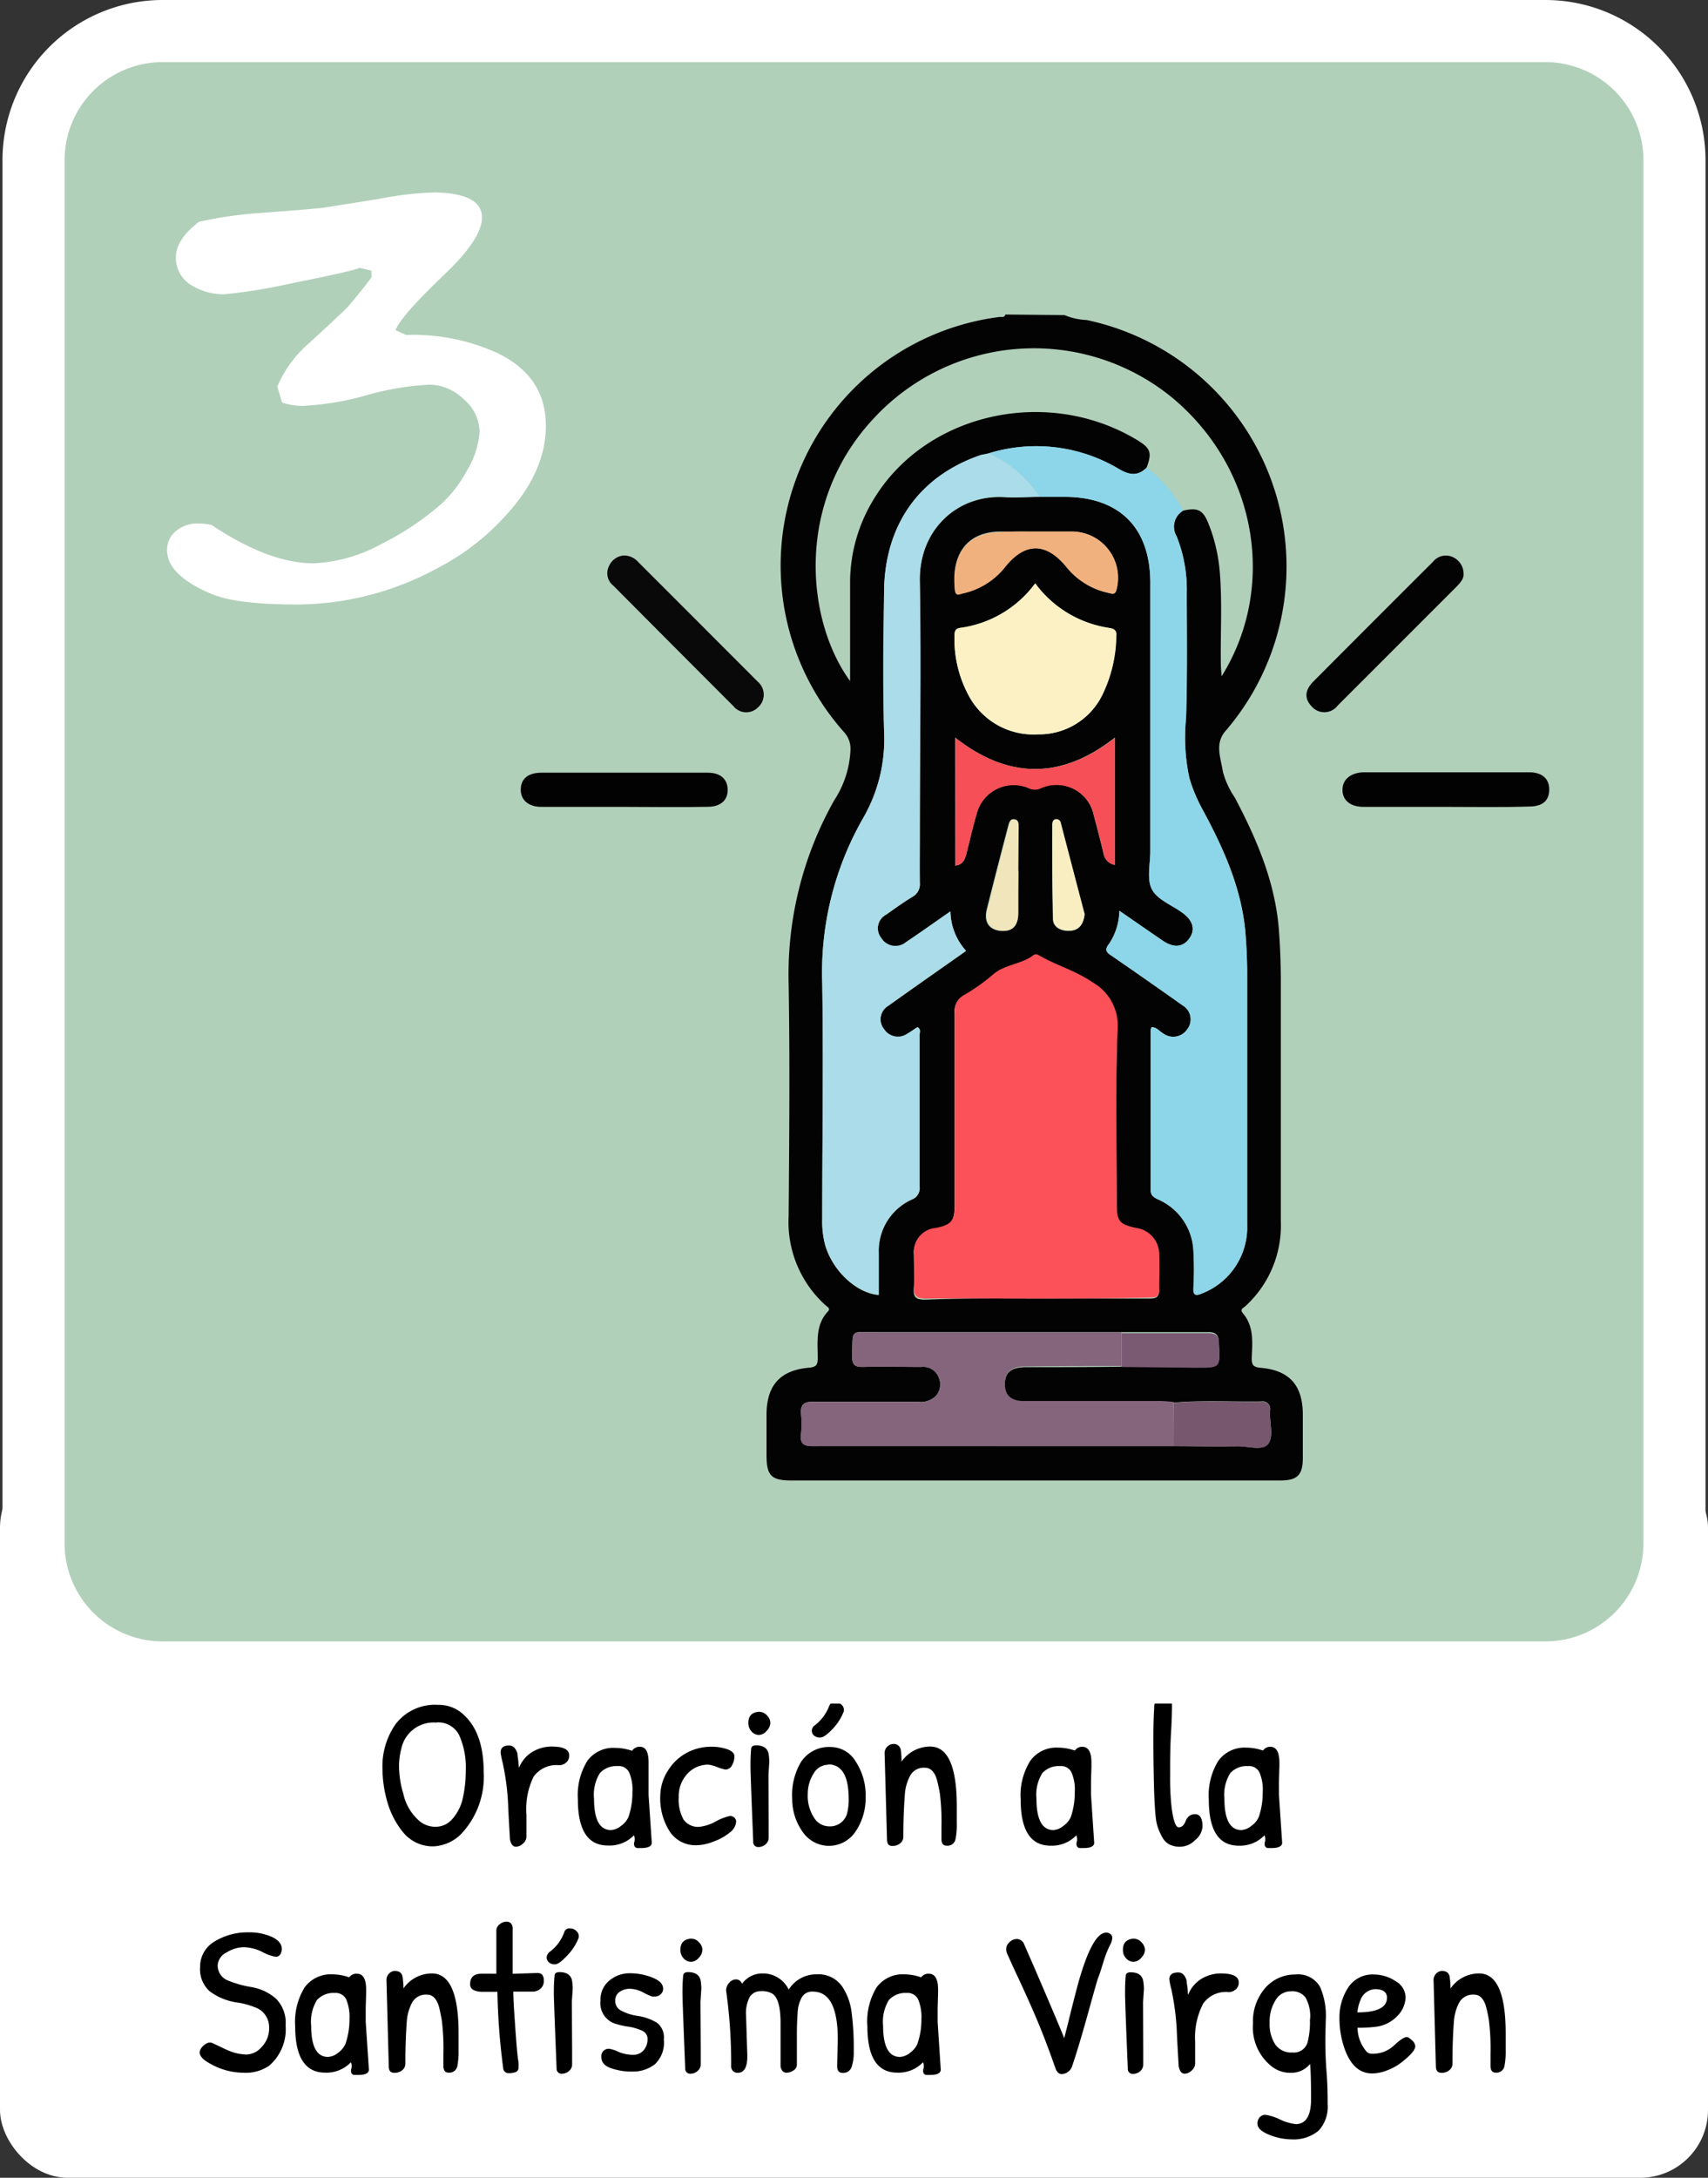 <svg xmlns="http://www.w3.org/2000/svg" viewBox="0 0 192.56 245.45"><rect x="0" y="0" width="192.56" height="245.45" fill="#333333" stroke="none"/><defs><style>.cls-1{fill:#fff;}.cls-2{fill:#b1d0ba;}.cls-3{fill:#b4b691;}.cls-4{fill:#030303;}.cls-5{fill:#090909;}.cls-6{fill:#020202;}.cls-7{fill:#fd5159;}.cls-8{fill:#8dd5e8;}.cls-9{fill:#aadce9;}.cls-10{fill:#84657c;}.cls-11{fill:#fcf1c5;}.cls-12{fill:#f64f57;}.cls-13{fill:#f1b17e;}.cls-14{fill:#76576e;}.cls-15{fill:#795a72;}.cls-16{fill:#f0e5bb;}.cls-17{fill:#f9eec2;}</style></defs><g id="Capa_2" data-name="Capa 2"><g id="Capa_1-2" data-name="Capa 1"><rect class="cls-1" y="164.52" width="192.56" height="80.93" rx="7.64"/><path d="M49.39,192.15a4.06,4.06,0,0,1,2.84,1.07q2.3,2.06,2.3,6.48a9.38,9.38,0,0,1-2.54,7,4.69,4.69,0,0,1-3,1.39,4.29,4.29,0,0,1-3.53-1.56,9.51,9.51,0,0,1-1.8-3.47,13.7,13.7,0,0,1-.54-3.71,8.29,8.29,0,0,1,1.46-5A5.57,5.57,0,0,1,49.39,192.15Zm-.16,2a3.72,3.72,0,0,0-4,3,7.47,7.47,0,0,0-.24,2.08,10.78,10.78,0,0,0,.48,2.93,5.63,5.63,0,0,0,1.91,3.16,2.84,2.84,0,0,0,1.79.57,2.48,2.48,0,0,0,1.88-.94,5.18,5.18,0,0,0,1.15-2.4,13.85,13.85,0,0,0,.31-2.94,8.93,8.93,0,0,0-.75-4.06A2.64,2.64,0,0,0,49.23,194.13Z"/><path d="M59.35,204.54l0,2.46a1,1,0,0,1-.39.78,1.16,1.16,0,0,1-.78.36c-.36,0-.59-.28-.69-.86,0-.12-.08-1.29-.19-3.49a27.64,27.64,0,0,0-.65-5.2,8.1,8.1,0,0,1-.21-1.07c0-.53.32-.79.95-.79a.77.77,0,0,1,.65.31,1.51,1.51,0,0,1,.3.63c0,.22.07.51.1.88s.06.59.08.69a3.61,3.61,0,0,1,1.5-1.79,4.2,4.2,0,0,1,2.2-.6c1.3,0,1.95.33,1.95,1a1,1,0,0,1-.34.8,1.19,1.19,0,0,1-.8.3,3.17,3.17,0,0,0-2.87,1.29A8.33,8.33,0,0,0,59.35,204.54Z"/><path d="M72.12,196.87c.7,0,1,.6,1,1.79v.41l0,1.67c0,.53,0,1,0,1.55l.36,5.4c0,.4-.41.6-1.22.6h-.35a.4.4,0,0,1-.38-.22.7.7,0,0,1,0-.52,1.24,1.24,0,0,0-.06-.7A3.81,3.81,0,0,1,68.52,208q-3.37,0-3.37-5.2a7.3,7.3,0,0,1,1.09-4.37A3.61,3.61,0,0,1,69.35,197a5.82,5.82,0,0,1,1.91.33A1,1,0,0,1,72.12,196.87Zm-2.48,2.18a2.52,2.52,0,0,0-2,.78,4.58,4.58,0,0,0-.67,2.89c0,2.36.64,3.54,1.91,3.54A1.9,1.9,0,0,0,70,205.8a2.45,2.45,0,0,0,.85-1,8.51,8.51,0,0,0,.45-2.82,4.91,4.91,0,0,0-.37-2.22A1.3,1.3,0,0,0,69.64,199.05Z"/><path d="M75.33,199.52a5.58,5.58,0,0,1,2.16-2,5.81,5.81,0,0,1,2.56-.65,5.48,5.48,0,0,1,2,.3q.75.3.75.78a2,2,0,0,1-.27,1,.83.83,0,0,1-.73.49,4.35,4.35,0,0,1-.92-.27,4.13,4.13,0,0,0-1-.28,3.15,3.15,0,0,0-2.36,1,3.7,3.7,0,0,0-1,2.68,4.62,4.62,0,0,0,.54,2.5,2,2,0,0,0,1.85.82,5,5,0,0,0,1.8-.61,6,6,0,0,1,1.59-.61.69.69,0,0,1,.5.2.61.61,0,0,1,.19.47,1.69,1.69,0,0,1-.73,1.21,6,6,0,0,1-1.8,1,5.39,5.39,0,0,1-1.93.42,3.47,3.47,0,0,1-3-1.51,6.9,6.9,0,0,1-1.09-4.1A5.33,5.33,0,0,1,75.33,199.52Z"/><path d="M85.66,192.94a1.12,1.12,0,0,1,.81.4,1.24,1.24,0,0,1,.38.85,1.33,1.33,0,0,1-.42.89,1.18,1.18,0,0,1-.87.46,1.13,1.13,0,0,1-.82-.38,1.36,1.36,0,0,1-.37-1c0-.77.41-1.18,1.24-1.24Zm1,12.51,0,1.67a.94.94,0,0,1-.36.75,1.16,1.16,0,0,1-.76.3.55.55,0,0,1-.62-.6q-.31-7.62-.31-8.43c0-.54,0-1.2.07-2,0-.29.22-.43.55-.43.84,0,1.32.34,1.43,1a6.1,6.1,0,0,1,.07.83l-.09,1.51Z"/><path d="M93.65,196.9a3.3,3.3,0,0,1,2.83,1.65,6.87,6.87,0,0,1,1.11,3.95,6.71,6.71,0,0,1-1.13,3.92,3.59,3.59,0,0,1-6,0,6.4,6.4,0,0,1-1.15-3.69,7.27,7.27,0,0,1,1-4.15A3.76,3.76,0,0,1,93.65,196.9Zm-.28,2a1.9,1.9,0,0,0-1.65,1,4.18,4.18,0,0,0-.65,2.22,4.55,4.55,0,0,0,.72,2.77,2,2,0,0,0,1.62.95,2,2,0,0,0,2.08-1.41,6,6,0,0,0,.19-1.67Q95.68,198.86,93.37,198.86Zm.14-6.66a.58.58,0,0,1,.61-.41.94.94,0,0,1,.74.29.78.78,0,0,1,.27.46.87.87,0,0,1,0,.3,5.87,5.87,0,0,1-1.28,2c-.6.64-1.06.95-1.37.95a1,1,0,0,1-.72-.23.78.78,0,0,1-.24-.57.79.79,0,0,1,.38-.6A5,5,0,0,0,93.51,192.2Z"/><path d="M100,207.28l-.27-9.69a1,1,0,0,1,.31-.74,1,1,0,0,1,.62-.29.78.78,0,0,1,.89.65,9.62,9.62,0,0,1,.09,1.34,3.92,3.92,0,0,1,3.23-1.7q3,0,3,6.76v1.87a8,8,0,0,1-.15,1.83.91.91,0,0,1-1,.71c-.39,0-.58-.25-.58-.76l0-1.34a25.88,25.88,0,0,0-.18-3.78c-.12-.68-.24-1.22-.35-1.61-.27-.86-.71-1.29-1.31-1.29a1.73,1.73,0,0,0-1.67.86,5.15,5.15,0,0,0-.62,2.19c-.11,1.48-.17,3.05-.17,4.71a.92.92,0,0,1-.36.76,1.33,1.33,0,0,1-.86.29C100.15,208.05,100,207.79,100,207.28Z"/><path d="M122,196.87c.7,0,1.05.6,1.05,1.79v.41l-.05,1.67c0,.53,0,1,0,1.55l.36,5.4c0,.4-.41.6-1.22.6h-.35a.4.4,0,0,1-.38-.22.7.7,0,0,1,0-.52,1.24,1.24,0,0,0-.06-.7,3.81,3.81,0,0,1-2.91,1.17q-3.37,0-3.37-5.2a7.3,7.3,0,0,1,1.09-4.37,3.61,3.61,0,0,1,3.11-1.48,5.82,5.82,0,0,1,1.91.33A1,1,0,0,1,122,196.87Zm-2.48,2.18a2.52,2.52,0,0,0-2,.78,4.58,4.58,0,0,0-.67,2.89c0,2.36.64,3.54,1.91,3.54a1.9,1.9,0,0,0,1.11-.46,2.45,2.45,0,0,0,.85-1,8.51,8.51,0,0,0,.45-2.82,4.91,4.91,0,0,0-.37-2.22A1.3,1.3,0,0,0,119.51,199.05Z"/><path d="M130.12,192.57a2.15,2.15,0,0,1,.29-1.17.86.86,0,0,1,.72-.28c.69,0,1,.28,1,.84s0,1.55-.11,3.36-.1,3.44-.1,4.87a29.06,29.06,0,0,0,.16,3.46c.19,1.53.46,2.3.81,2.3s.62-.25.79-.74a1.45,1.45,0,0,1,.38-.52,1,1,0,0,1,.67-.22c.56,0,.84.47.84,1.4a2.12,2.12,0,0,1-.83,1.52,2.43,2.43,0,0,1-1.63.75,2.67,2.67,0,0,1-1.3-.27,2,2,0,0,1-.79-.83,7,7,0,0,1-.48-1.06,5.51,5.51,0,0,1-.25-1.25c-.09-.8-.16-2.07-.2-3.83s-.06-3.44-.06-5S130.08,193.16,130.12,192.57Z"/><path d="M143.19,196.87c.7,0,1.05.6,1.05,1.79v.41l-.05,1.67c0,.53,0,1,0,1.55l.36,5.4c0,.4-.41.6-1.22.6H143a.4.4,0,0,1-.38-.22.7.7,0,0,1,0-.52,1.24,1.24,0,0,0-.06-.7,3.82,3.82,0,0,1-2.92,1.17q-3.36,0-3.36-5.2a7.37,7.37,0,0,1,1.08-4.37,3.64,3.64,0,0,1,3.12-1.48,5.82,5.82,0,0,1,1.91.33A1,1,0,0,1,143.19,196.87Zm-2.48,2.18a2.52,2.52,0,0,0-2,.78,4.58,4.58,0,0,0-.67,2.89c0,2.36.64,3.54,1.91,3.54a1.9,1.9,0,0,0,1.11-.46,2.45,2.45,0,0,0,.85-1,8.51,8.51,0,0,0,.45-2.82,4.91,4.91,0,0,0-.37-2.22A1.3,1.3,0,0,0,140.71,199.05Z"/><path d="M28.05,217.79a6.06,6.06,0,0,1,2.64.53c.72.35,1.08.79,1.08,1.34a1.18,1.18,0,0,1-.17.62.61.61,0,0,1-.53.26,4.88,4.88,0,0,1-1.49-.54,5,5,0,0,0-2.09-.54,3.8,3.8,0,0,0-1.95.6,1.72,1.72,0,0,0-1,1.46,1.82,1.82,0,0,0,1.22,1.72,12,12,0,0,0,2.6.72,5.57,5.57,0,0,1,2.77,1.32,3.86,3.86,0,0,1,1.07,3,5.43,5.43,0,0,1-1.83,4.52,4.61,4.61,0,0,1-2.9.81,7.63,7.63,0,0,1-3.74-1c-.81-.43-1.22-.86-1.22-1.29a1,1,0,0,1,.2-.52,1.7,1.7,0,0,1,.57-.48.7.7,0,0,1,.65-.06c.2.09.52.24,1,.47s.77.37,1,.45a5.38,5.38,0,0,0,1.88.38,2.38,2.38,0,0,0,1.71-.87,3,3,0,0,0,.82-2.14,2.37,2.37,0,0,0-1.67-2.34,8.34,8.34,0,0,0-1.84-.5,6.75,6.75,0,0,1-3.19-1.28,3.31,3.31,0,0,1-1.08-2.71,3.27,3.27,0,0,1,1.55-2.85A7.08,7.08,0,0,1,28.05,217.79Z"/><path d="M40.23,222.45c.7,0,1.05.6,1.05,1.79v.41l-.05,1.67c0,.52,0,1,0,1.55l.36,5.39c0,.4-.4.6-1.21.6H40a.39.39,0,0,1-.38-.21.78.78,0,0,1,0-.53,1.05,1.05,0,0,0-.06-.69,3.8,3.8,0,0,1-2.91,1.17c-2.24,0-3.37-1.74-3.37-5.21A7.39,7.39,0,0,1,34.34,224a3.65,3.65,0,0,1,3.12-1.48,5.88,5.88,0,0,1,1.91.34A1,1,0,0,1,40.23,222.45Zm-2.49,2.17a2.52,2.52,0,0,0-2,.79,4.64,4.64,0,0,0-.66,2.89c0,2.35.63,3.53,1.9,3.53a2,2,0,0,0,1.12-.45,2.59,2.59,0,0,0,.84-1,8.51,8.51,0,0,0,.46-2.82,5.11,5.11,0,0,0-.37-2.22A1.32,1.32,0,0,0,37.74,224.62Z"/><path d="M43.83,232.86l-.26-9.7a1,1,0,0,1,.31-.74.9.9,0,0,1,.62-.28c.51,0,.8.21.88.64a8.37,8.37,0,0,1,.1,1.34,3.9,3.9,0,0,1,3.22-1.7c2,0,3,2.26,3,6.76v1.87a8.71,8.71,0,0,1-.14,1.83.92.92,0,0,1-1,.72c-.38,0-.57-.26-.57-.77l0-1.33a26,26,0,0,0-.18-3.79c-.12-.67-.23-1.21-.34-1.61q-.41-1.29-1.32-1.29a1.76,1.76,0,0,0-1.67.86,5.3,5.3,0,0,0-.62,2.2c-.11,1.48-.16,3-.16,4.7a.92.92,0,0,1-.36.76,1.3,1.3,0,0,1-.86.29C44,233.62,43.83,233.37,43.83,232.86Z"/><path d="M54.31,222.45l1.19,0a2.94,2.94,0,0,0,.46,0v-4.9a.9.9,0,0,1,.4-.69,1.24,1.24,0,0,1,.72-.28.73.73,0,0,1,.54.21.93.93,0,0,1,.18.67c0,.3,0,2,0,5l2.8-.09c.47,0,.71.28.71.83a1.15,1.15,0,0,1-.37.94,1.41,1.41,0,0,1-.79.33c-.28,0-.55,0-.82,0l-1.46,0q0,1,.21,3.87c.13,1.92.24,3.17.32,3.73a3.69,3.69,0,0,1,.05,1.1.55.55,0,0,1-.27.35,2.07,2.07,0,0,1-.83.14.59.59,0,0,1-.62-.57,74.53,74.53,0,0,1-.65-8.6c-.14,0-.69,0-1.64,0S53,224.2,53,223.64C53,222.85,53.42,222.45,54.31,222.45Z"/><path d="M63.62,217.75a.59.59,0,0,1,.61-.41,1,1,0,0,1,.74.29.78.78,0,0,1,.27.46.87.87,0,0,1,0,.3,5.87,5.87,0,0,1-1.28,2c-.6.64-1.06,1-1.37,1a1,1,0,0,1-.72-.23.78.78,0,0,1-.24-.57.87.87,0,0,1,.38-.63A4.72,4.72,0,0,0,63.62,217.75ZM64.5,231l0,1.67a.94.94,0,0,1-.36.75,1.16,1.16,0,0,1-.76.3.56.56,0,0,1-.63-.6c-.2-5.07-.31-7.88-.31-8.42s0-1.2.08-2c0-.29.21-.43.55-.43.84,0,1.32.34,1.43,1a8.26,8.26,0,0,1,.07.84l-.1,1.5Z"/><path d="M68.68,223.24A3.53,3.53,0,0,1,71,222.4a6.86,6.86,0,0,1,2.54.48c.81.32,1.22.74,1.22,1.26a.77.77,0,0,1-.31.65,1,1,0,0,1-.54.24h-.36a6,6,0,0,1-1-.45,3.42,3.42,0,0,0-1.52-.43,2,2,0,0,0-1.18.35,1.15,1.15,0,0,0-.49,1,1.2,1.2,0,0,0,.56,1.05,5.53,5.53,0,0,0,2,.66,5.84,5.84,0,0,1,2.16.78,2.07,2.07,0,0,1,.76,1.86,3.37,3.37,0,0,1-1,2.8,4,4,0,0,1-2.52.83,6.93,6.93,0,0,1-2.52-.41c-.69-.27-1-.67-1-1.22a.82.82,0,0,1,.93-.93,3.67,3.67,0,0,1,1,.34,4.25,4.25,0,0,0,1.61.33,1.48,1.48,0,0,0,1.22-.51A1.81,1.81,0,0,0,73,229.9a1,1,0,0,0-.55-1,5.7,5.7,0,0,0-1.67-.49,8.1,8.1,0,0,1-1.65-.41,2.44,2.44,0,0,1-1.43-2.55A2.75,2.75,0,0,1,68.68,223.24Z"/><path d="M78,218.51a1.1,1.1,0,0,1,.81.41,1.2,1.2,0,0,1,.38.84,1.36,1.36,0,0,1-.41.9,1.2,1.2,0,0,1-.87.45,1.15,1.15,0,0,1-.83-.38,1.33,1.33,0,0,1-.37-1c0-.76.41-1.18,1.24-1.24ZM79,231l0,1.67a.94.94,0,0,1-.36.75,1.16,1.16,0,0,1-.76.3.56.56,0,0,1-.63-.6c-.2-5.07-.31-7.88-.31-8.42s0-1.2.08-2c0-.29.21-.43.54-.43.85,0,1.32.34,1.44,1a8.26,8.26,0,0,1,.07.84l-.1,1.5Z"/><path d="M83.17,233.62a.71.71,0,0,1-.74-.69,58.08,58.08,0,0,0-.57-8.6,1.24,1.24,0,0,1,.35-.85,1,1,0,0,1,.78-.39.7.7,0,0,1,.66.5A2.84,2.84,0,0,1,86,222.42a3.22,3.22,0,0,1,2.92,1.82,3.66,3.66,0,0,1,3.16-1.72,3.25,3.25,0,0,1,3,1.58,6.68,6.68,0,0,1,.91,2.57,30.63,30.63,0,0,1,.26,4.54A5.22,5.22,0,0,1,96,233a1,1,0,0,1-1,.63c-.42,0-.62-.26-.62-.79l.07-3q0-5.37-2.8-5.37a1.32,1.32,0,0,0-1.24.62,3.77,3.77,0,0,0-.47,1.55c-.07,1-.1,1.82-.1,2.6v3.46a.78.78,0,0,1-.38.65,1.43,1.43,0,0,1-.79.26c-.35,0-.57-.23-.67-.69L88,228c0-1.75-.29-2.84-.88-3.27a2.21,2.21,0,0,0-1.3-.31,1.43,1.43,0,0,0-1.29.64,3.92,3.92,0,0,0-.42,2.08l.14,4.44C84.29,232.94,83.92,233.62,83.17,233.62Z"/><path d="M104.71,222.45c.7,0,1.05.6,1.05,1.79v.41l-.05,1.67c0,.52,0,1,0,1.55l.35,5.39c0,.4-.4.6-1.21.6h-.35a.39.39,0,0,1-.38-.21.78.78,0,0,1,0-.53,1.05,1.05,0,0,0-.06-.69,3.8,3.8,0,0,1-2.91,1.17q-3.36,0-3.36-5.21A7.39,7.39,0,0,1,98.82,224a3.65,3.65,0,0,1,3.12-1.48,5.88,5.88,0,0,1,1.91.34A1,1,0,0,1,104.71,222.45Zm-2.49,2.17a2.52,2.52,0,0,0-2,.79,4.64,4.64,0,0,0-.66,2.89c0,2.35.63,3.53,1.91,3.53a2,2,0,0,0,1.11-.45,2.59,2.59,0,0,0,.84-1,8.26,8.26,0,0,0,.46-2.82,5.11,5.11,0,0,0-.37-2.22A1.32,1.32,0,0,0,102.22,224.62Z"/><path d="M119,233.14q-1-2.88-2-5.28t-2.7-6l-.71-1.57a1.43,1.43,0,0,1-.15-.66,1.05,1.05,0,0,1,.37-.73,1.16,1.16,0,0,1,.83-.36.91.91,0,0,1,.76.45l1.15,2.63c1.6,3.71,2.75,6.41,3.43,8.09l.43-1.67c.35-1.46.72-2.91,1.1-4.34q1.62-5.88,3.2-5.88a.75.75,0,0,1,.49.17.53.53,0,0,1,.2.45,2.07,2.07,0,0,1-.29.84,13.68,13.68,0,0,0-.76,2c-.3,1-.49,1.52-.56,1.68s-.45,1.51-1.14,4-1.29,4.48-1.78,5.92a1.24,1.24,0,0,1-.46.63,1.19,1.19,0,0,1-.75.25Q119.24,233.74,119,233.14Z"/><path d="M127.89,218.51a1.14,1.14,0,0,1,.81.41,1.24,1.24,0,0,1,.38.84,1.33,1.33,0,0,1-.42.9,1.2,1.2,0,0,1-.87.45,1.13,1.13,0,0,1-.82-.38,1.33,1.33,0,0,1-.37-1c0-.76.41-1.18,1.24-1.24Zm1,12.51,0,1.67a1,1,0,0,1-.35.75,1.19,1.19,0,0,1-.77.3.55.55,0,0,1-.62-.6q-.32-7.6-.31-8.42c0-.54,0-1.2.07-2,0-.29.22-.43.55-.43.84,0,1.32.34,1.43,1a6.4,6.4,0,0,1,.08.84l-.1,1.5Z"/><path d="M134.74,230.11l0,2.46a1.06,1.06,0,0,1-.39.79,1.16,1.16,0,0,1-.78.36c-.36,0-.59-.29-.69-.86,0-.13-.08-1.3-.19-3.5a28.52,28.52,0,0,0-.64-5.19,7.52,7.52,0,0,1-.22-1.08c0-.52.32-.78,1-.78a.77.77,0,0,1,.65.31,1.41,1.41,0,0,1,.3.63c0,.21.07.5.11.87s0,.6.07.69a3.65,3.65,0,0,1,1.5-1.79,4.2,4.2,0,0,1,2.2-.6c1.3,0,2,.34,2,1a1,1,0,0,1-.34.8,1.19,1.19,0,0,1-.8.3,3.14,3.14,0,0,0-2.87,1.29A8.28,8.28,0,0,0,134.74,230.11Z"/><path d="M147.7,232.62a2.73,2.73,0,0,1-2.17,1,3.4,3.4,0,0,1-2.27-.81,5.62,5.62,0,0,1-2-4.75,5.74,5.74,0,0,1,1.38-4,4.44,4.44,0,0,1,3.41-1.52,2.83,2.83,0,0,1,2.77,1.39,8.08,8.08,0,0,1,.65,3.67l-.05,2c0,.92,0,2.2.13,3.83s.13,2.86.13,3.69a4,4,0,0,1-1,3,4.37,4.37,0,0,1-3.09,1,6.68,6.68,0,0,1-2.53-.53c-.86-.35-1.29-.76-1.29-1.22a1,1,0,0,1,.27-.76.87.87,0,0,1,.63-.26,5.9,5.9,0,0,1,1.62.52,5.48,5.48,0,0,0,1.8.53c1.14,0,1.72-.94,1.72-2.82S147.77,233.33,147.7,232.62Zm0-5.05a4.25,4.25,0,0,0-.52-2.44,1.85,1.85,0,0,0-1.61-.7,2,2,0,0,0-1.76,1,4.48,4.48,0,0,0-.67,2.55,4.2,4.2,0,0,0,.63,2.44,2.2,2.2,0,0,0,1.95.91,1.6,1.6,0,0,0,1.69-1.12A9.33,9.33,0,0,0,147.68,227.57Z"/><path d="M154.91,222.54a4.4,4.4,0,0,1,2.41.74,2.16,2.16,0,0,1,1.15,1.83,3.11,3.11,0,0,1-.93,2.1,4,4,0,0,1-2.49,1.23,15.79,15.79,0,0,1-2,.1,4.18,4.18,0,0,0,1,2.67.79.79,0,0,0,.64.26,3.47,3.47,0,0,0,2.48-.94c.67-.63,1.15-.94,1.44-.94q.18,0,.57.36a1,1,0,0,1,.38.66c0,.42-.5,1-1.5,1.79a5.76,5.76,0,0,1-1.62.92,4.71,4.71,0,0,1-1.75.37q-2.07,0-3.06-2.67a10.32,10.32,0,0,1-.62-3.63A6.11,6.11,0,0,1,152,224,3.26,3.26,0,0,1,154.91,222.54Zm.12,1.65a1.84,1.84,0,0,0-1.55,1,4.94,4.94,0,0,0-.45,1.62c2.22,0,3.34-.55,3.34-1.65C156.37,224.53,155.92,224.19,155,224.19Z"/><path d="M161.88,232.86l-.26-9.7a1,1,0,0,1,.31-.74.92.92,0,0,1,.62-.28c.51,0,.8.21.88.64a8.37,8.37,0,0,1,.1,1.34,3.9,3.9,0,0,1,3.22-1.7c2,0,3,2.26,3,6.76v1.87a8.71,8.71,0,0,1-.14,1.83.92.92,0,0,1-1,.72c-.38,0-.57-.26-.57-.77l0-1.33a26,26,0,0,0-.18-3.79,16,16,0,0,0-.34-1.61c-.27-.86-.71-1.29-1.31-1.29a1.77,1.77,0,0,0-1.68.86,5.3,5.3,0,0,0-.62,2.2c-.11,1.48-.16,3-.16,4.7a.92.92,0,0,1-.36.76,1.3,1.3,0,0,1-.86.29C162.08,233.62,161.88,233.37,161.88,232.86Z"/><rect class="cls-2" x="3.75" y="3.5" width="185.07" height="185.07" rx="14.53"/><path class="cls-1" d="M174.28,7a11.06,11.06,0,0,1,11,11V174a11.06,11.06,0,0,1-11,11h-156a11.06,11.06,0,0,1-11-11V18a11.06,11.06,0,0,1,11-11h156m0-7h-156a18.05,18.05,0,0,0-18,18V174a18.05,18.05,0,0,0,18,18h156a18.05,18.05,0,0,0,18-18V18a18.05,18.05,0,0,0-18-18Z"/><path class="cls-1" d="M54.34,24.53q0,2.38-4.28,6.45-4.83,4.6-5.47,6.23l1.19.54a23,23,0,0,1,10.34,2.06q5.43,2.65,5.42,8.18,0,4.93-4.06,9.59a27.36,27.36,0,0,1-8.34,6.55,33.28,33.28,0,0,1-15.66,4q-6.82,0-9.64-1.19-5-2.11-5-4.93a2.7,2.7,0,0,1,1.14-2.27A3.82,3.82,0,0,1,22.38,59a6.93,6.93,0,0,1,1.46.16q6.5,4.34,11.54,4.33a17.56,17.56,0,0,0,7.69-2.22,31.55,31.55,0,0,0,6.77-4.55A14.17,14.17,0,0,0,52.66,53a9.44,9.44,0,0,0,1.41-4.39A4.93,4.93,0,0,0,52.28,45a5.6,5.6,0,0,0-3.85-1.65,32.24,32.24,0,0,0-7.1,1.19,31.64,31.64,0,0,1-7.09,1.2,6.83,6.83,0,0,1-2.44-.38l-.54-1.79a13.45,13.45,0,0,1,3.57-4.88c2.75-2.52,4.21-3.9,4.39-4.11.8-.94,1.68-2,2.66-3.31l0-.76-1.3-.32c-.9.32-3.46.9-7.66,1.73a63.84,63.84,0,0,1-7.61,1.25,7,7,0,0,1-3.69-1A3.59,3.59,0,0,1,19.83,29q0-2,2.6-4a45.21,45.21,0,0,1,7-1c4.22-.32,6.6-.52,7.12-.6s2.61-.41,6.26-1a37.13,37.13,0,0,1,6.28-.71C52.58,21.77,54.34,22.69,54.34,24.53Z"/><polygon class="cls-3" points="92.22 72 92.22 72 92.22 72 92.22 72"/><path class="cls-3" d="M92.23,72a0,0,0,0,0,0,0h0Z"/><path class="cls-3" d="M92.37,71.88Z"/><path class="cls-3" d="M92.27,71.7h0Z"/><path class="cls-3" d="M92.26,71.59h0Z"/><path class="cls-3" d="M92.37,71.88l0,0Z"/><path class="cls-3" d="M92.24,72Z"/><polygon class="cls-3" points="92.41 71.97 92.41 71.97 92.43 71.98 92.41 71.97"/><path class="cls-3" d="M92.37,72l0,0h0Z"/><path class="cls-3" d="M92.26,72h0Z"/><path class="cls-3" d="M92.44,71.91h0Z"/><path class="cls-3" d="M91.82,72.18Z"/><polygon class="cls-3" points="91.8 72.1 91.8 72.1 91.8 72.1 91.8 72.1"/><path class="cls-3" d="M92.21,71.46Z"/><path class="cls-3" d="M91.69,71.93l.2.06Z"/><path class="cls-3" d="M92.24,72h0Z"/><polygon class="cls-3" points="91.89 71.99 91.89 71.99 91.9 71.99 91.89 71.99"/><path class="cls-3" d="M91.75,71.77h0Z"/><path class="cls-3" d="M92.17,71.62h0Z"/><path class="cls-3" d="M91.86,71.82h0S91.85,71.82,91.86,71.82Z"/><polygon class="cls-3" points="91.85 71.84 91.87 71.85 91.87 71.85 91.85 71.84"/><path class="cls-3" d="M91.84,72.3v0Z"/><path class="cls-3" d="M92.24,72Z"/><path class="cls-3" d="M92.58,72h0Z"/><path class="cls-3" d="M92.38,72.29h0Z"/><path class="cls-3" d="M92.58,72h0Z"/><path class="cls-3" d="M91.85,72.26Z"/><path class="cls-3" d="M91.83,72.3s0,0,0-.06l0,.06,0,0v0s0,0,0,0v0l0-.08s0,0,0,0v0h0l0,0s0,0,0,0a.49.49,0,0,1,0,.07v0l0,.08s0,0,0,0l0-.07s-.06.15,0,.08,0-.12,0-.07l0,.06,0,0v0l0,0,0,.07,0,0,0,.06s0,0,0,.07l0,0,0,0s0,0,0-.07l0,.06s.08-.1,0,0h0s.09-.12,0-.06h0s0,0-.06.08l.08-.08-.1.11h0l.58-.16-.07,0,.09,0-.09,0,.11,0h0l-.07,0,.11,0-.07,0,.07,0c-.09,0,.1,0,0,0l-.07,0c.05,0,.06,0,0,0l.06,0s0,0,0,0l-.16,0,.1,0-.11,0,.15,0,0,0,.09,0c-.06,0,.11,0,0,0h0s0,0,0,0l-.14,0,.1,0-.13,0,.13,0-.07,0-.08,0h.08c-.12-.05.26,0,.09,0h0l-.1,0,.12,0c-.14-.05,0,0-.07,0,.26.06,0,0,.16,0l-.06,0h0l-.09,0c-.07,0,.1,0,.15,0s-.31-.08-.17-.05l.12,0c-.14,0,0,0-.11-.06l.06,0c.08,0,0,0-.06,0l.09,0s-.1,0,0,0h0l-.08,0s-.05,0,0,0c-.1,0,0,0-.1,0,.15,0,.12,0,0,0l.11,0-.11,0c.18,0-.13,0,.09,0l-.09,0-.32.26v-.09a1,1,0,0,1,0,.17v-.13a1.63,1.63,0,0,1,0-.24v.22s0-.1,0-.07v0s0-.15,0-.1,0,0,0,0h0s0,0,0,0h0v0h0s0-.12,0-.1V72h0s0-.06,0,0l0,.06h0l0,0v0s0,0,0,0h0s0,0,0,0h0s0,0,0,0h0s0,0,0,0h0s.07,0,0,0h-.06c.08,0,0,0,.06,0l0,0s0,0,0,0h0s0,0,0,0,0,0,0,.05v0s0,0,0,0h0v0h0v0s0,0,0,0h0s0,0,0,0h0s0,0,0,0l0,0,0,0h0l0,0s0,0,0,0,0,0,0,0,0,0,0,0l0,0s0,0,0,0,0,0,0,0h.06s0,0,0,0l.06,0h0s0,0,0,0h0s0,0,0,0h0s0,0,0,0h0l.06,0h0s0,0,.06,0,0,0-.06,0l0,0s0,0-.06,0h0s0,0,0,0h0s0,0,0,0a.29.29,0,0,1,0-.06s0,0,0,0,0,0,0,0,0-.06,0,0,0-.07,0-.05l0,0s0,0,0,0l0-.07c0-.11-.1.13,0,0,0,0,0,0,0,.1l0-.14s0,.12,0,.08,0,.12,0,.14a1,1,0,0,1,0-.15s0,0,0,0,0,0,0-.06v0s0,0,0-.09a.2.2,0,0,0,0,.07s0,0,0,0a.2.2,0,0,1,0,.05s0,.06,0,.08,0-.13,0-.09a.36.36,0,0,1,0-.11c0,.06,0,0,0-.07v0h0v0l0,.17s0,0,0-.06,0-.09,0-.1h0v0c0-.09,0,.1,0,.1v-.09a.78.78,0,0,1,0,.13s0,0,0,0v0a.28.28,0,0,0,0,.06v0c0,.09,0-.11,0,0v-.13c0,.07,0-.08,0,0v.18s0,0,0,0v.11c0-.12,0,.06,0,0v-.18c0-.09,0,.09,0,0v.07h0l-.21.17h0l-.12,0,.12,0-.09,0,.16,0-.17,0h0s.09,0,0,0l.08,0h0l.12,0c-.21,0,0,0-.17,0l0,0s0,0,0,0,.19.06.12,0l-.1,0c-.22-.06,0,0-.1,0h0l.07,0h0l.18.06-.13,0,.16,0-.18,0h0c-.12,0,0,0,0,0l-.06,0,.14.05h0c.13,0-.07,0,0,0l-.13,0L92,72l-.21-.07.08,0h0L92,72c-.27-.07-.07,0-.28-.06.1,0,0,0,0,0l.22.06h0l-.12,0-.1,0-.14,0c.08,0,.11,0,.08,0l.09,0c.11,0-.17,0-.06,0l-.07,0s0,0,.17.06l-.1,0s.18.06.08,0h-.06s.08,0,0,0l0,0c-.06,0,.13.05.17.06l-.21,0h0l.17.07c-.15,0-.06,0-.14,0l.12,0s.09,0,0,0h0l-.09,0,.16,0c-.22,0,.09,0-.11,0h0l.58-.16h0l0,0,.05-.06s0,0,0,0l0,0-.16.18.07-.1s0-.08,0,0l0,0s0-.07-.07,0c.06-.08,0,0,0,0l0-.06-.09.11s0,0,0,0,0,0,0,0l0,0s0,0,0,0,0,0,0-.07L92,72l0,0s0,.06,0,0v0h0l.07-.13a.42.42,0,0,1-.07.1v0h0v0L92,72h0s0,0,0,0l0,.09.07-.16A.49.49,0,0,0,92,72s0,0,0,0v0a.14.14,0,0,0,0,.08s0-.06,0,0v0c0-.08-.08.15,0,0v0s0,0,0,0,0,0,0,0v0s0,0,0,0h0s0,0,0,0h0s0,0,0,0v0s0,0,0,0,0,0,0,0h0v0l0-.06,0,.08,0-.05,0,.05c0-.05,0,0,0,0s0,.06,0,0Zm0,0Zm0,0h0l0,0Zm.19-.38s0,0,0,0h0Z"/><polygon class="cls-3" points="92.03 71.99 92.03 71.99 92.02 72 92.03 71.98 92.03 71.99"/><polygon class="cls-3" points="92.37 71.89 92.37 71.88 92.36 71.89 92.37 71.89"/><polygon class="cls-3" points="92.41 72.3 92.39 72.3 92.41 72.3 92.41 72.3"/><path class="cls-3" d="M92.22,71.94Z"/><path class="cls-3" d="M92.22,71.94h0Z"/><polygon class="cls-3" points="92.22 71.94 92.22 71.94 92.22 71.94 92.22 71.94"/><path class="cls-3" d="M92.17,72.19h0Z"/><path class="cls-3" d="M92.2,72v0Z"/><polygon class="cls-3" points="92.58 72.02 92.58 72.02 92.58 72.02 92.58 72.02"/><path class="cls-3" d="M92.19,72Z"/><polygon class="cls-3" points="92.24 71.98 92.24 71.98 92.24 71.99 92.24 71.98"/><path class="cls-3" d="M92.24,72Z"/><path class="cls-3" d="M92.24,72Z"/><path class="cls-3" d="M92.24,72Z"/><polygon class="cls-3" points="92.24 71.97 92.24 71.97 92.24 71.97 92.24 71.97"/><path class="cls-3" d="M92.31,72h0a0,0,0,0,0,0,0S92.3,72,92.31,72Z"/><path class="cls-3" d="M92.34,72h0Z"/><path class="cls-3" d="M92.37,71.78l0,0Z"/><polygon class="cls-3" points="92.2 71.97 92.2 71.97 92.21 71.97 92.2 71.97"/><polygon class="cls-3" points="92.36 71.61 92.37 71.61 92.35 71.62 92.36 71.61"/><path class="cls-3" d="M91.77,71.82l.11,0Z"/><path class="cls-3" d="M91.85,71.91s-.09,0,0,0S91.86,71.92,91.85,71.91Z"/><polygon class="cls-3" points="91.67 72.09 91.64 72.08 91.67 72.09 91.67 72.09"/><path class="cls-4" d="M120,35.51a7.32,7.32,0,0,0,2.52.56,28.4,28.4,0,0,1,15.59,46.38c-1.17,1.41-.47,3-.24,4.53a9.46,9.46,0,0,0,1.33,2.89c2.53,4.78,4.63,9.71,5,15.18.13,1.75.19,3.5.2,5.25,0,9.11,0,18.21,0,27.32a12.32,12.32,0,0,1-4,9.6c-.22.2-.66.34-.28.79,1.26,1.47,1.08,3.27,1,5,0,.74.07,1.07,1,1.15,3.27.28,4.76,2,4.76,5.29v4.87c0,1.92-.62,2.54-2.52,2.54H89.2c-2.23,0-2.78-.55-2.78-2.8v-4.62c0-3.27,1.51-5,4.77-5.29.84-.08,1-.3,1-1.11,0-1.83-.27-3.71,1.15-5.23.33-.35-.07-.51-.26-.69a12.62,12.62,0,0,1-4.17-10.06c.07-8.72.15-17.44,0-26.16a40,40,0,0,1,5.15-20.72,11.13,11.13,0,0,0,1.82-5.65,2.74,2.74,0,0,0-.71-2,28.24,28.24,0,0,1,17.54-46.81c.23,0,.54.09.63-.27Zm12.29,122.57c-.51,0-1-.1-1.52-.1-5.13,0-10.26,0-15.39,0-1.47,0-2.14-.65-2.1-2s.75-1.87,2.37-1.89c3.59,0,7.18,0,10.77-.05l8.46,0c2.69,0,2.69,0,2.52-2.71v-.13c0-.74-.38-1.07-1.13-1.06l-9.86,0c-.51,0-1,0-1.54,0H98.74c-2.94,0-2.59-.41-2.67,2.68,0,.94.24,1.27,1.22,1.24,2.18-.07,4.36,0,6.54,0a1.89,1.89,0,0,1,2,1.17,2,2,0,0,1-.28,2.06,2.41,2.41,0,0,1-2.11.69c-3.93,0-7.86,0-11.79,0-1,0-1.42.33-1.34,1.34a12.73,12.73,0,0,1,0,2.31c-.12,1,.21,1.36,1.31,1.36,8.46-.05,16.92,0,25.38,0l15.38,0c2.39,0,4.78.07,7.17,0,1.18,0,2.78.55,3.42-.26s.18-2.28.21-3.47a2.26,2.26,0,0,0,0-.26.86.86,0,0,0-1-1.05C138.88,158,135.59,157.8,132.31,158.08ZM117.19,56l2.82,0c6.2,0,9.68,3.48,9.68,9.68q0,15.13,0,30.26c0,1.46-.42,3.14.18,4.29s2.21,1.77,3.39,2.61,1.55,1.89.85,2.9-1.77,1.13-3,.29c-1.62-1.1-3.22-2.22-4.91-3.38a6.87,6.87,0,0,1-1.16,3.73c-.57.69-.27,1,.3,1.35q4,2.76,8,5.59a1.82,1.82,0,0,1,.52,2.68,1.9,1.9,0,0,1-2.71.48c-.43-.24-.74-.72-1.32-.71a1.36,1.36,0,0,0-.1.37c0,6,0,12,0,17.95,0,.65.33.85.82,1.09a6.62,6.62,0,0,1,4,5.83,35,35,0,0,1,0,4.1c0,1,.33.93,1,.66a8,8,0,0,0,5.06-7.75q0-14.11,0-28.22c0-1.53-.07-3.07-.19-4.6-.42-5.1-2.49-9.63-4.86-14a17.65,17.65,0,0,1-1.47-3.53,21.73,21.73,0,0,1-.37-6.73c.15-4.69.09-9.4.08-14.1a16.22,16.22,0,0,0-1.14-6.39,2.1,2.1,0,0,1,.74-2.9c1.66-.37,2.23-.07,2.85,1.48a18.9,18.9,0,0,1,1.26,5.34c.3,3.5.07,7,.13,10.51,0,.39.05.79.08,1.35,6.19-9.9,4.13-23.26-5.48-31.34a24.6,24.6,0,0,0-33.72,2.25C89.57,56.67,90.9,70,95.84,76.76V75.4c0-3.34,0-6.67,0-10a18,18,0,0,1,2.65-9.11c5.86-9.72,19.53-12.81,29.67-6.72,1.57.95,1.74,1.43,1.11,3.13-1,1-1.94.86-3.09.19a18.2,18.2,0,0,0-14.76-1.78c-.28.07-.58.12-.86.21-6.87,2.32-10.82,7.84-10.89,15.36,0,5.25-.11,10.51,0,15.77a17.73,17.73,0,0,1-2.36,9.78,35,35,0,0,0-4.61,18.63c.16,8.85,0,17.69,0,26.54a10.46,10.46,0,0,0,.29,2.79c.79,3,3.56,5.58,6.08,5.77,0-1.58,0-3.16,0-4.74a6.35,6.35,0,0,1,3.7-6,1.37,1.37,0,0,0,.91-1.44c0-5.73,0-11.45,0-17.18,0-.26.17-.61-.26-.8-.37.24-.75.52-1.15.75a1.85,1.85,0,0,1-2.59-.52,1.77,1.77,0,0,1,.49-2.67c2.88-2.06,5.78-4.08,8.74-6.17a6.83,6.83,0,0,1-1.76-4.44c-1.78,1.23-3.37,2.37-5,3.46a1.87,1.87,0,0,1-2.8-.47,1.75,1.75,0,0,1,.57-2.65c1-.71,1.94-1.4,2.95-2a1.6,1.6,0,0,0,.83-1.56c-.05-1.93,0-3.85,0-5.77,0-9.4.13-18.81,0-28.21-.12-5.81,4.21-9.8,9.49-9.51C114.54,56.11,115.87,56,117.19,56Zm-.32,90.36c4.23,0,8.46,0,12.68,0,.79,0,1.17-.14,1.11-1-.07-1.28,0-2.56,0-3.84a3,3,0,0,0-2.58-3c-1.94-.41-2.19-.72-2.2-2.76,0-6.5-.15-13,.08-19.48a5.61,5.61,0,0,0-2.85-5.47c-1.94-1.33-4.16-1.9-6.11-3.08a.56.56,0,0,0-.47,0c-1.38,1.11-3.32,1-4.67,2.28a22.22,22.22,0,0,1-3.24,2.28,1.91,1.91,0,0,0-1,1.89c0,7.22,0,14.43,0,21.65,0,1.87-.39,2.34-2.16,2.69a2.66,2.66,0,0,0-2.43,2.95c0,1.19.1,2.39,0,3.58s.2,1.45,1.38,1.43C108.58,146.31,112.72,146.36,116.87,146.36Zm-.16-80.61a12.59,12.59,0,0,1-8.42,5c-.54.08-.68.33-.68.85a13.38,13.38,0,0,0,1.72,7A8.26,8.26,0,0,0,117,82.77a7.91,7.91,0,0,0,7.3-4.55,15.56,15.56,0,0,0,1.52-6.54c0-.75-.39-.83-.92-.92A12.65,12.65,0,0,1,116.71,65.75Zm-9,31.81c.87-.11,1.07-.71,1.24-1.34.39-1.52.73-3.07,1.18-4.58A4.3,4.3,0,0,1,116,88.82a1.57,1.57,0,0,0,1.31,0,4.3,4.3,0,0,1,6,3.07c.38,1.4.74,2.8,1.08,4.21a1.56,1.56,0,0,0,1.3,1.36V83.13c-6,4.72-12,4.72-18,0Zm9.05-37.65c-1.37,0-2.73,0-4.1,0-4,.08-5.43,3-5,6.59.08.68.57.38.87.32a8.4,8.4,0,0,0,4.8-3c2.23-2.74,4.6-2.72,6.87,0A8.23,8.23,0,0,0,125,66.83c.35.08.71.26.86-.37a5.21,5.21,0,0,0-5.12-6.55Zm-2,38.25V93.3c0-.39,0-.86-.45-.94s-.57.42-.66.76c-.82,3.13-1.63,6.25-2.41,9.38-.34,1.4.24,2.27,1.49,2.41s2-.58,2-2S114.81,99.73,114.81,98.16Zm7.47,4.88c-.87-3.35-1.77-6.8-2.67-10.25a.51.51,0,0,0-.56-.43c-.29,0-.38.34-.38.6,0,3.53,0,7.07.08,10.6,0,1,1,1.44,2,1.35S122.17,104.11,122.28,103Z"/><path class="cls-5" d="M70.28,62.61a2.13,2.13,0,0,1,1.65.71q6.75,6.75,13.49,13.5a1.92,1.92,0,0,1,0,2.94,1.85,1.85,0,0,1-2.74-.18Q75.92,72.82,69.14,66a1.77,1.77,0,0,1-.48-2.2A2,2,0,0,1,70.28,62.61Z"/><path class="cls-6" d="M70.36,90.94c-3.11,0-6.22,0-9.34,0-1.45,0-2.34-.78-2.31-2S59.6,87.1,61,87.09q9.41,0,18.81,0c1.41,0,2.21.72,2.23,1.91s-.81,1.92-2.2,1.93C76.68,91,73.52,90.94,70.36,90.94Z"/><path class="cls-6" d="M163.07,90.94c-3.11,0-6.23,0-9.34,0-1.48,0-2.37-.73-2.38-1.9s.89-1.94,2.36-2q9.33,0,18.68,0c1.48,0,2.3.74,2.27,2s-.81,1.85-2.25,1.86C169.3,91,166.18,90.94,163.07,90.94Z"/><path class="cls-4" d="M165,64.83c0,.39-.35.85-.78,1.28q-6.7,6.7-13.41,13.41a1.88,1.88,0,0,1-2.92.11c-.84-.87-.81-1.82.17-2.81q6.73-6.76,13.49-13.5a1.86,1.86,0,0,1,2.2-.55A2.07,2.07,0,0,1,165,64.83Z"/><path class="cls-7" d="M116.87,146.36c-4.15,0-8.29-.05-12.43,0-1.18,0-1.45-.34-1.38-1.43s0-2.39,0-3.58a2.66,2.66,0,0,1,2.43-2.95c1.77-.35,2.16-.82,2.16-2.69,0-7.22,0-14.43,0-21.65a1.91,1.91,0,0,1,1-1.89,22.22,22.22,0,0,0,3.24-2.28c1.35-1.24,3.29-1.17,4.67-2.28a.56.56,0,0,1,.47,0c2,1.18,4.17,1.75,6.11,3.08a5.61,5.61,0,0,1,2.85,5.47c-.23,6.48-.08,13-.08,19.48,0,2,.26,2.35,2.2,2.76a3,3,0,0,1,2.58,3c.06,1.28,0,2.56,0,3.84.06.9-.32,1-1.11,1C125.33,146.35,121.1,146.36,116.87,146.36Z"/><path class="cls-8" d="M111.44,51.1a18.2,18.2,0,0,1,14.76,1.78c1.15.67,2.11.8,3.09-.19a14.79,14.79,0,0,1,4.1,4.86,2.1,2.1,0,0,0-.74,2.9,16.22,16.22,0,0,1,1.14,6.39c0,4.7.07,9.41-.08,14.1a21.73,21.73,0,0,0,.37,6.73,17.65,17.65,0,0,0,1.47,3.53c2.37,4.42,4.44,9,4.86,14,.12,1.53.19,3.07.19,4.6q0,14.12,0,28.22a8,8,0,0,1-5.06,7.75c-.71.27-1.08.32-1-.66a35,35,0,0,0,0-4.1,6.62,6.62,0,0,0-4-5.83c-.49-.24-.83-.44-.82-1.09,0-6,0-12,0-17.95a1.36,1.36,0,0,1,.1-.37c.58,0,.89.47,1.32.71a1.9,1.9,0,0,0,2.71-.48,1.82,1.82,0,0,0-.52-2.68q-4-2.84-8-5.59c-.57-.39-.87-.66-.3-1.35a6.87,6.87,0,0,0,1.16-3.73c1.69,1.16,3.29,2.28,4.91,3.38,1.24.84,2.3.73,3-.29s.41-2-.85-2.9-2.8-1.46-3.39-2.61-.18-2.83-.18-4.29q0-15.12,0-30.26c0-6.2-3.48-9.68-9.68-9.68l-2.82,0A12.87,12.87,0,0,0,111.44,51.1Z"/><path class="cls-9" d="M111.44,51.1a12.87,12.87,0,0,1,5.75,4.9c-1.32,0-2.65.11-4,0-5.28-.29-9.61,3.7-9.49,9.51.18,9.4,0,18.81,0,28.21,0,1.92,0,3.84,0,5.77a1.6,1.6,0,0,1-.83,1.56c-1,.64-2,1.33-2.95,2a1.75,1.75,0,0,0-.57,2.65,1.87,1.87,0,0,0,2.8.47c1.63-1.09,3.22-2.23,5-3.46a6.83,6.83,0,0,0,1.76,4.44c-3,2.09-5.86,4.11-8.74,6.17a1.77,1.77,0,0,0-.49,2.67,1.85,1.85,0,0,0,2.59.52c.4-.23.78-.51,1.15-.75.43.19.26.54.26.8,0,5.73,0,11.45,0,17.18a1.37,1.37,0,0,1-.91,1.44,6.35,6.35,0,0,0-3.7,6c0,1.58,0,3.16,0,4.74-2.52-.19-5.29-2.8-6.08-5.77a10.46,10.46,0,0,1-.29-2.79c0-8.85.12-17.69,0-26.54a35,35,0,0,1,4.61-18.63,17.73,17.73,0,0,0,2.36-9.78c-.16-5.26-.1-10.52,0-15.77.07-7.52,4-13,10.89-15.36C110.86,51.22,111.16,51.17,111.44,51.1Z"/><path class="cls-10" d="M132.33,163,117,163c-8.46,0-16.92,0-25.38,0-1.1,0-1.43-.32-1.31-1.36a12.73,12.73,0,0,0,0-2.31c-.08-1,.35-1.35,1.34-1.34,3.93,0,7.86,0,11.79,0a2.41,2.41,0,0,0,2.11-.69,2,2,0,0,0,.28-2.06,1.89,1.89,0,0,0-2-1.17c-2.18,0-4.36-.06-6.54,0-1,0-1.24-.3-1.22-1.24.08-3.09-.27-2.68,2.67-2.68h26.15c.51,0,1,0,1.54,0v3.81c-3.59,0-7.18,0-10.77.05-1.62,0-2.34.62-2.37,1.89s.63,2,2.1,2c5.13,0,10.26,0,15.39,0,.5,0,1,.06,1.52.1C132.32,159.71,132.32,161.35,132.33,163Z"/><path class="cls-11" d="M116.71,65.75a12.65,12.65,0,0,0,8.23,5c.53.09,1,.17.92.92a15.56,15.56,0,0,1-1.52,6.54,7.91,7.91,0,0,1-7.3,4.55,8.26,8.26,0,0,1-7.71-4.14,13.38,13.38,0,0,1-1.72-7c0-.52.14-.77.68-.85A12.59,12.59,0,0,0,116.71,65.75Z"/><path class="cls-12" d="M107.71,97.56V83.16c6,4.69,12,4.69,18,0V97.5a1.56,1.56,0,0,1-1.3-1.36c-.34-1.41-.7-2.81-1.08-4.21a4.3,4.3,0,0,0-6-3.07,1.57,1.57,0,0,1-1.31,0,4.3,4.3,0,0,0-5.89,2.82c-.45,1.51-.79,3.06-1.18,4.58C108.78,96.85,108.58,97.45,107.71,97.56Z"/><path class="cls-13" d="M116.76,59.91h4a5.21,5.21,0,0,1,5.12,6.55c-.15.63-.51.45-.86.37a8.23,8.23,0,0,1-4.81-2.93c-2.27-2.77-4.64-2.79-6.87,0a8.4,8.4,0,0,1-4.8,3c-.3.06-.79.36-.87-.32-.41-3.62,1-6.51,5-6.59C114,59.88,115.39,59.91,116.76,59.91Z"/><path class="cls-14" d="M132.33,163c0-1.63,0-3.27,0-4.9,3.28-.28,6.57-.07,9.85-.11a.86.86,0,0,1,1,1.05,2.26,2.26,0,0,1,0,.26c0,1.19.38,2.72-.21,3.47s-2.24.24-3.42.26C137.11,163.05,134.72,163,132.33,163Z"/><path class="cls-15" d="M126.44,154.07v-3.81l9.86,0c.75,0,1.12.32,1.13,1.06v.13c.17,2.71.17,2.72-2.52,2.71Z"/><path class="cls-16" d="M114.81,98.16c0,1.57,0,3.15,0,4.73s-.78,2.16-2,2-1.83-1-1.49-2.41c.78-3.13,1.59-6.25,2.41-9.38.09-.34.15-.86.66-.76s.45.55.45.94Z"/><path class="cls-17" d="M122.28,103c-.11,1.07-.55,1.79-1.54,1.87s-2-.31-2-1.35c-.12-3.53-.08-7.07-.08-10.6,0-.26.09-.55.38-.6a.51.51,0,0,1,.56.43C120.51,96.24,121.41,99.69,122.28,103Z"/></g></g></svg>